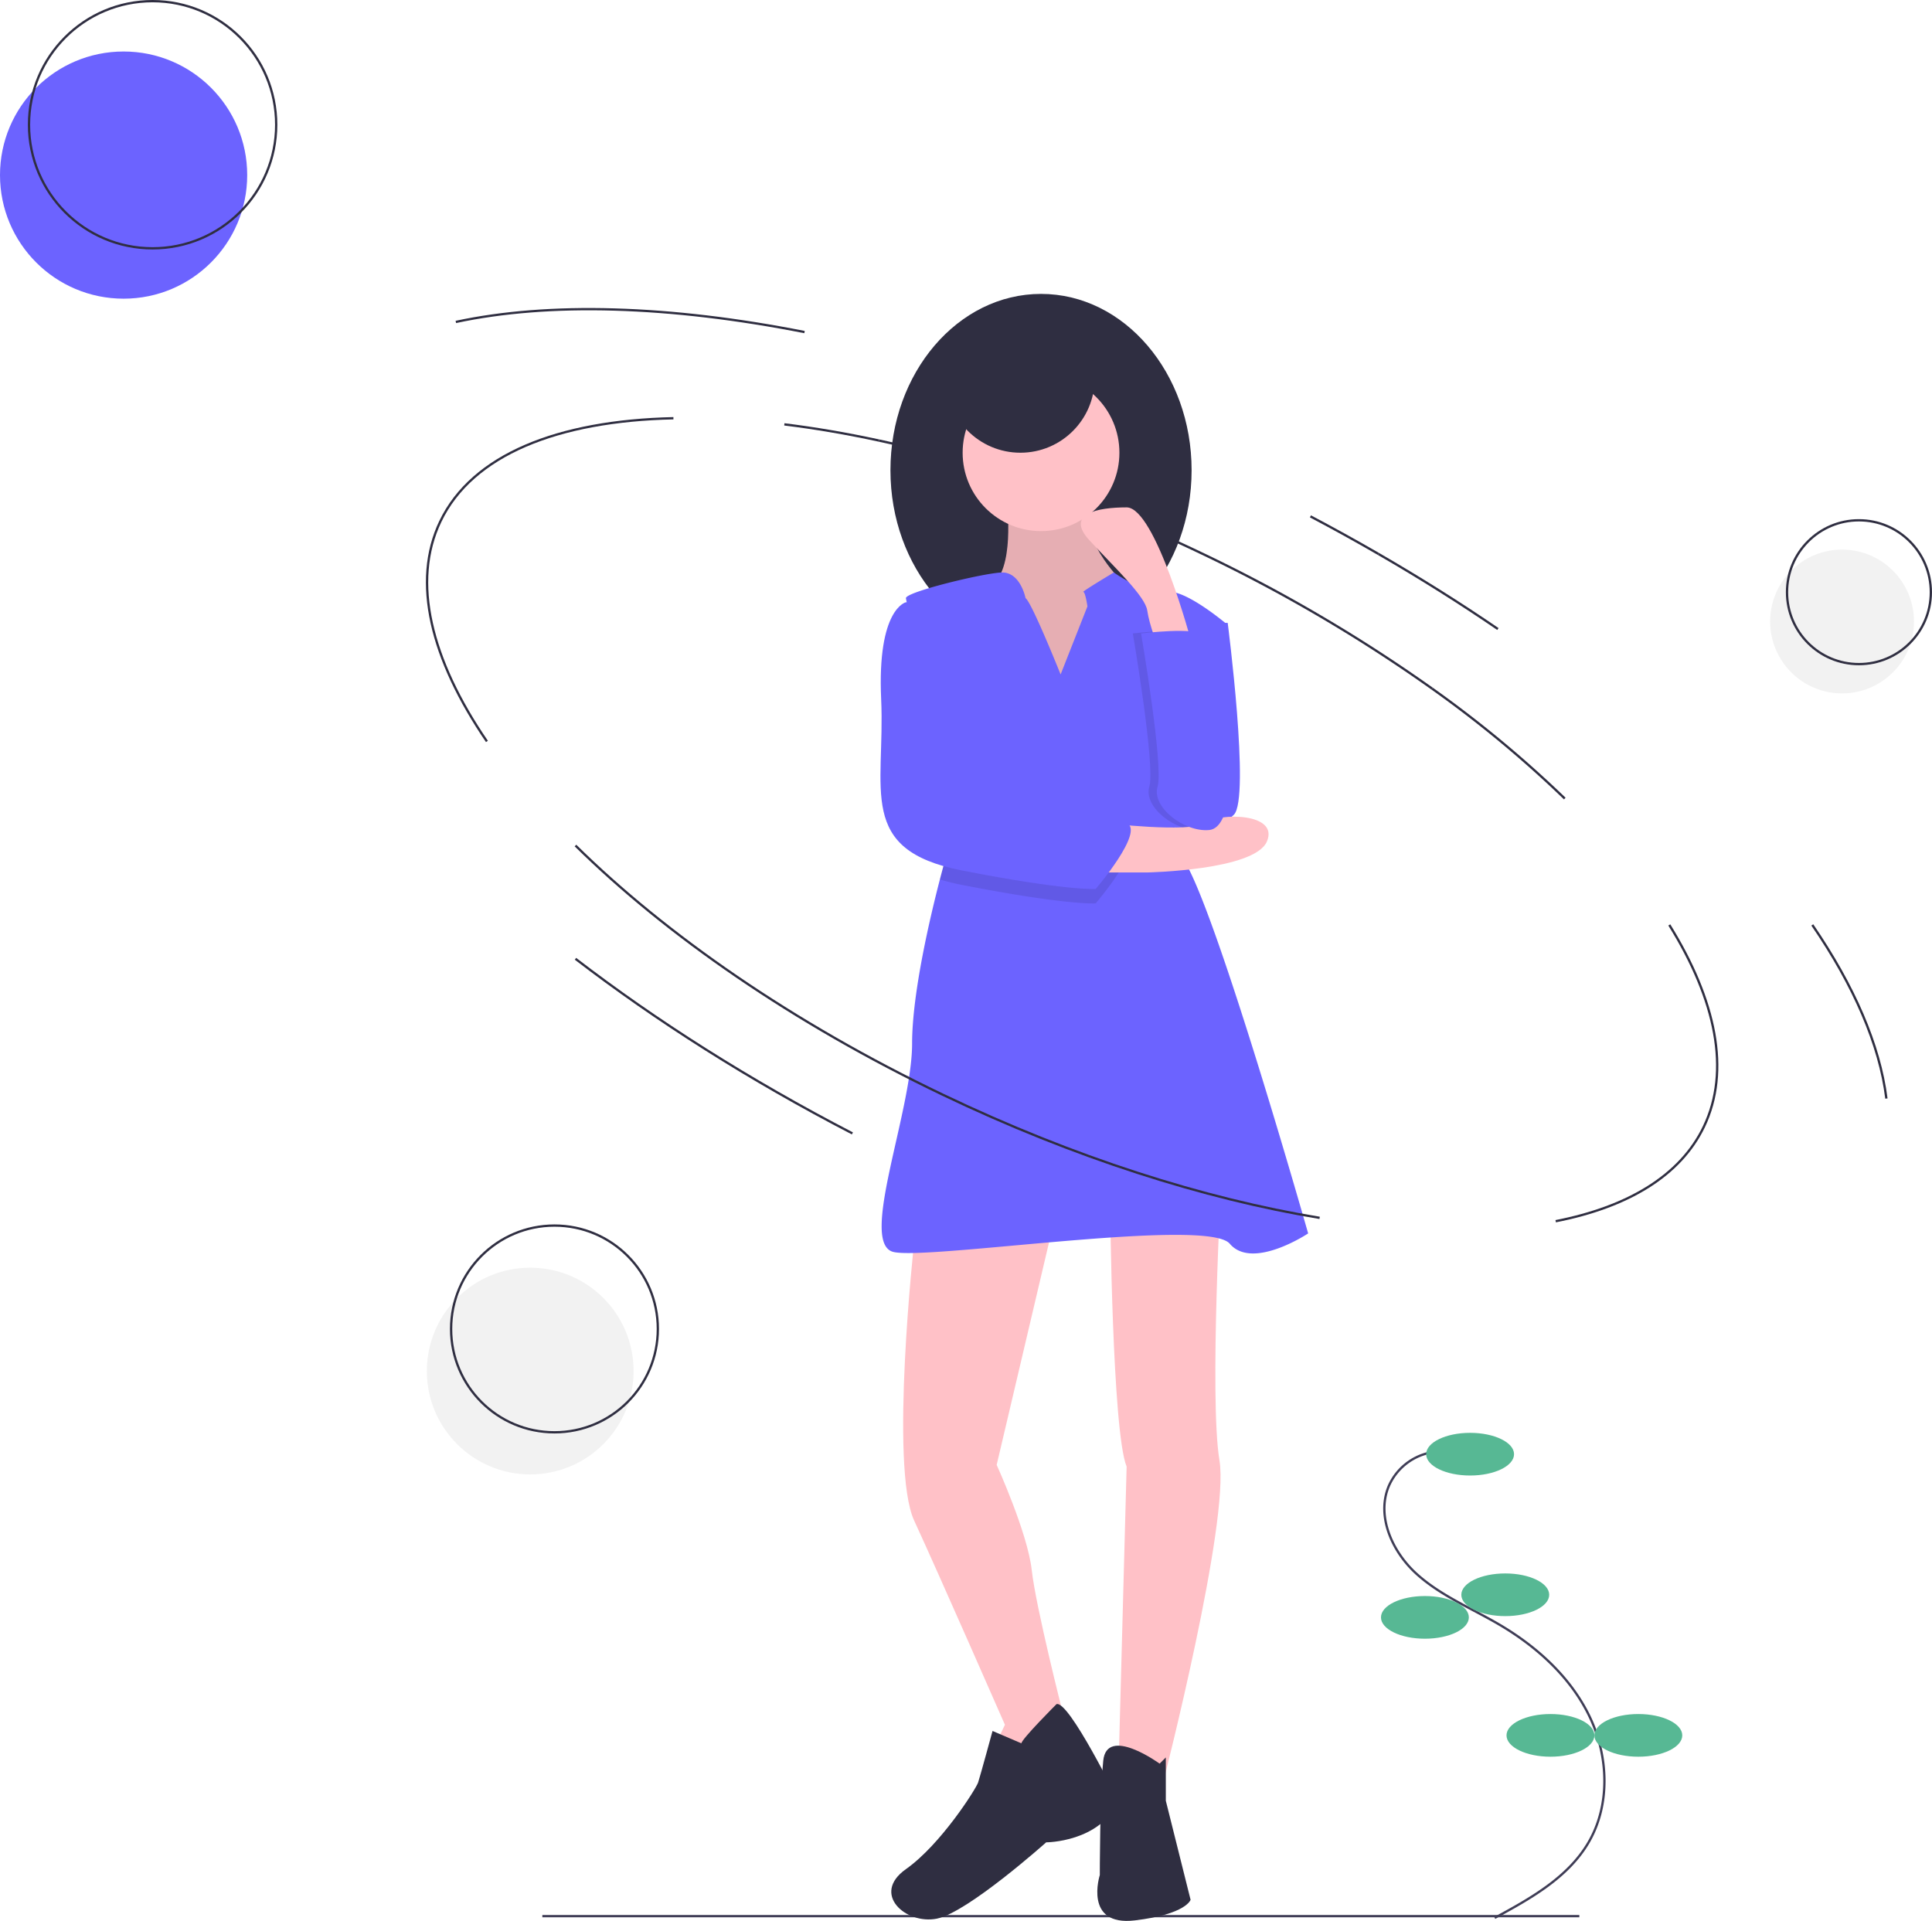 <svg xmlns="http://www.w3.org/2000/svg" id="b3d864f8-84bf-4ad6-ac45-a7174feef3c9" width="839.387" height="834.645" data-name="Layer 1" viewBox="0 0 839.387 834.645"><title>processing</title><path fill="none" stroke="#2f2e41" stroke-miterlimit="10" d="M749.903,256.796q15.11,7.976,29.54,16.324" transform="translate(-180.557 -32.427)"/><path fill="none" stroke="#2f2e41" stroke-miterlimit="10" d="M562.441,223.849c43.939,9.501,91.91,25.903,140.236,49.05a670.774,670.774,0,0,1,100.103,58.751" transform="translate(-180.557 -32.427)"/><line x1="235.63" x2="686.163" y1="832.573" y2="832.573" fill="none" stroke="#3f3d56" stroke-miterlimit="10"/><path fill="none" stroke="#2f2e41" stroke-miterlimit="10" d="M521.327,216.817c13.204,1.623,26.95,3.969,41.114,7.032" transform="translate(-180.557 -32.427)"/><path fill="none" stroke="#2f2e41" stroke-miterlimit="10" d="M392.112,354.582c-24.394-35.699-32.774-69.428-20.241-95.594,13.862-28.941,50.969-43.745,101.268-44.835" transform="translate(-180.557 -32.427)"/><path fill="none" stroke="#2f2e41" stroke-miterlimit="10" d="M905.81,434.318c20.333,32.731,26.641,63.418,15.044,87.629-10.206,21.306-33.009,34.951-64.4,41.102" transform="translate(-180.557 -32.427)"/><path fill="none" stroke="#2f2e41" stroke-miterlimit="10" d="M802.78,331.65a498.103,498.103,0,0,1,57.619,47.756" transform="translate(-180.557 -32.427)"/><path fill="none" stroke="#2f2e41" stroke-miterlimit="10" d="M378.605,172.315c40.492-8.699,92.891-7.153,151.493,4.399" transform="translate(-180.557 -32.427)"/><path fill="none" stroke="#2f2e41" stroke-miterlimit="10" d="M967.943,434.314c18.128,26.48,29.277,52.104,32.19,75.44" transform="translate(-180.557 -32.427)"/><path fill="none" stroke="#2f2e41" stroke-miterlimit="10" d="M779.444,273.12q27.274,15.769,51.899,32.62" transform="translate(-180.557 -32.427)"/><path fill="none" stroke="#3f3d56" stroke-miterlimit="10" d="M805.501,663.141a25.071,25.071,0,0,0-21.61,15.11c-5.404,13.062,1.554,28.405,11.999,37.93s23.861,14.969,36.052,22.126c16.374,9.612,31.087,22.955,39.279,40.083s9.064,38.345-.566,54.708c-8.938,15.188-25.191,24.277-40.692,32.661" transform="translate(-180.557 -32.427)"/><ellipse cx="638.71" cy="631.851" fill="#57b894" rx="19.09" ry="9.272"/><ellipse cx="653.983" cy="692.941" fill="#57b894" rx="19.09" ry="9.272"/><ellipse cx="619.074" cy="702.759" fill="#57b894" rx="19.09" ry="9.272"/><ellipse cx="673.618" cy="754.03" fill="#57b894" rx="19.09" ry="9.272"/><ellipse cx="711.799" cy="754.03" fill="#57b894" rx="19.09" ry="9.272"/><path fill="#6c63ff" d="M703.198,303.075h10.755s9.858,76.178,2.689,83.348-26.886,11.651-29.575,0,0-54.669,0-54.669Z" transform="translate(-180.557 -32.427)"/><ellipse cx="452.289" cy="204.328" fill="#2f2e41" rx="65.424" ry="76.626"/><path fill="#ffc1c7" d="M618.058,251.094s3.585,29.575-7.17,35.849,12.547,42.122,12.547,42.122l27.783,7.17,18.82-25.99-3.585-26.886s-21.509-21.509-11.651-41.226Z" transform="translate(-180.557 -32.427)"/><path d="M618.058,251.094s3.585,29.575-7.17,35.849,12.547,42.122,12.547,42.122l27.783,7.17,18.82-25.99-3.585-26.886s-21.509-21.509-11.651-41.226Z" opacity=".1" transform="translate(-180.557 -32.427)"/><path fill="#ffc1c7" d="M577.729,572.136s-10.755,97.687,0,120.989,39.433,88.725,39.433,88.725L608.2,800.67l24.198-5.377,9.858-18.82s-11.651-45.707-13.443-61.839S613.577,668.927,613.577,668.927l25.094-106.649Z" transform="translate(-180.557 -32.427)"/><path fill="#ffc1c7" d="M662.869,555.807s.896,98.583,7.17,113.875l-3.585,133.536,19.717,2.632S714.849,693.823,710.368,666.937s.896-123.677.896-123.677Z" transform="translate(-180.557 -32.427)"/><circle cx="452.289" cy="196.71" r="34.056" fill="#ffc1c7"/><path fill="#6c63ff" d="M748.905,568.354s-24.198,16.132-34.056,4.481-130.847,7.17-146.083,3.585,8.066-60.942,8.066-90.517c0-22.127,8.03-55.789,12.072-71.347,1.362-5.234,2.267-8.415,2.267-8.415s9.195-26.16,7.474-37.032a9.351,9.351,0,0,0-.672-2.393,4.913,4.913,0,0,0-.529-.905c-4.293-5.727-16.598-47.49-21.375-65.424a80.965,80.965,0,0,1-1.927-8.066c0-2.689,33.16-10.755,41.45-11.14,8.299-.385,10.53,11.14,10.53,11.14,2.689,1.792,15.236,33.16,15.236,33.16l11.651-29.575s-.896-6.273-1.792-6.273,13.255-8.46,13.255-8.46,14.528,10.253,22.593,8.46,26.886,14.339,26.886,14.339-33.16,83.348-19.717,101.272S748.905,568.354,748.905,568.354Z" transform="translate(-180.557 -32.427)"/><path fill="#2f2e41" d="M639.567,772.887s-15.236,15.236-15.236,17.028l-12.547-5.377s-5.377,19.717-6.273,22.405-16.132,26.886-31.367,37.641,0,24.198,13.443,21.509,47.499-33.16,47.499-33.16,23.302,0,31.367-17.924C666.454,815.009,644.944,771.095,639.567,772.887Z" transform="translate(-180.557 -32.427)"/><path fill="#2f2e41" d="M684.378,798.737s-23.023-16.728-24.507-1.194-1.483,49.59-1.483,49.59-7.17,22.405,15.236,19.717,24.198-8.962,24.198-8.962l-10.755-43.018V796.048Z" transform="translate(-180.557 -32.427)"/><path d="M597.445,365.81c-4.293-5.727-16.598-47.49-21.375-65.424h4.347S591.333,343.108,597.974,366.715A4.913,4.913,0,0,0,597.445,365.81Z" opacity=".1" transform="translate(-180.557 -32.427)"/><path d="M656.595,424.96s-12.547.896-58.254-8.066a91.374,91.374,0,0,1-9.437-2.339c1.362-5.234,2.267-8.415,2.267-8.415s9.195-26.16,7.474-37.032c2.142,7.528,3.737,12.61,4.176,12.834,1.792.896,59.15,10.755,67.216,14.339S656.595,424.96,656.595,424.96Z" opacity=".1" transform="translate(-180.557 -32.427)"/><path d="M672.727,307.664s24.72-3.05,26.251.958,7.805,42.744,10.494,47.71,3.585,35.756-7.17,36.749-25.094-9.932-22.405-18.871S672.727,307.664,672.727,307.664Z" opacity=".1" transform="translate(-180.557 -32.427)"/><path fill="#ffc1c7" d="M660.18,390.007s37.641,4.481,43.914,0,32.264-4.481,26.886,8.066-51.98,13.443-51.98,13.443H652.114Z" transform="translate(-180.557 -32.427)"/><path fill="#6c63ff" d="M580.417,294.112h-6.273s-12.547,2.689-10.755,42.122-10.755,65.424,34.952,74.386,58.254,8.066,58.254,8.066,21.509-25.094,13.443-28.679-65.424-13.443-67.216-14.339S580.417,294.112,580.417,294.112Z" transform="translate(-180.557 -32.427)"/><path fill="#ffc1c7" d="M698.289,311.802s-15.704-58.915-28.251-58.915-26.886,2.689-16.132,14.339,24.198,24.198,25.094,30.471,4.481,15.236,4.481,15.236Z" transform="translate(-180.557 -32.427)"/><path fill="#6c63ff" d="M676.312,307.664s24.72-3.05,26.251.958,7.805,42.744,10.494,47.71,3.585,35.756-7.17,36.749-25.094-9.932-22.405-18.871S676.312,307.664,676.312,307.664Z" transform="translate(-180.557 -32.427)"/><circle cx="443.327" cy="164.446" r="32.264" fill="#2f2e41"/><path fill="none" stroke="#2f2e41" stroke-miterlimit="10" d="M753.894,561.595c-50.068-8.252-106.709-26.19-163.846-53.558-65.057-31.162-120.184-69.485-159.465-108.217" transform="translate(-180.557 -32.427)"/><path fill="none" stroke="#2f2e41" stroke-miterlimit="10" d="M550.893,524.893c-44.792-23.206-85.344-49.006-120.312-75.867" transform="translate(-180.557 -32.427)"/><circle cx="53.7" cy="76.078" r="53.7" fill="#6c63ff"/><circle cx="66.297" cy="54.2" r="53.7" fill="none" stroke="#2f2e41" stroke-miterlimit="10"/><circle cx="800.314" cy="270.044" r="31.244" fill="#f2f2f2"/><circle cx="807.643" cy="257.315" r="31.244" fill="none" stroke="#2f2e41" stroke-miterlimit="10"/><circle cx="230.363" cy="595.729" r="44.913" fill="#f2f2f2"/><circle cx="240.898" cy="577.431" r="44.913" fill="none" stroke="#2f2e41" stroke-miterlimit="10"/></svg>